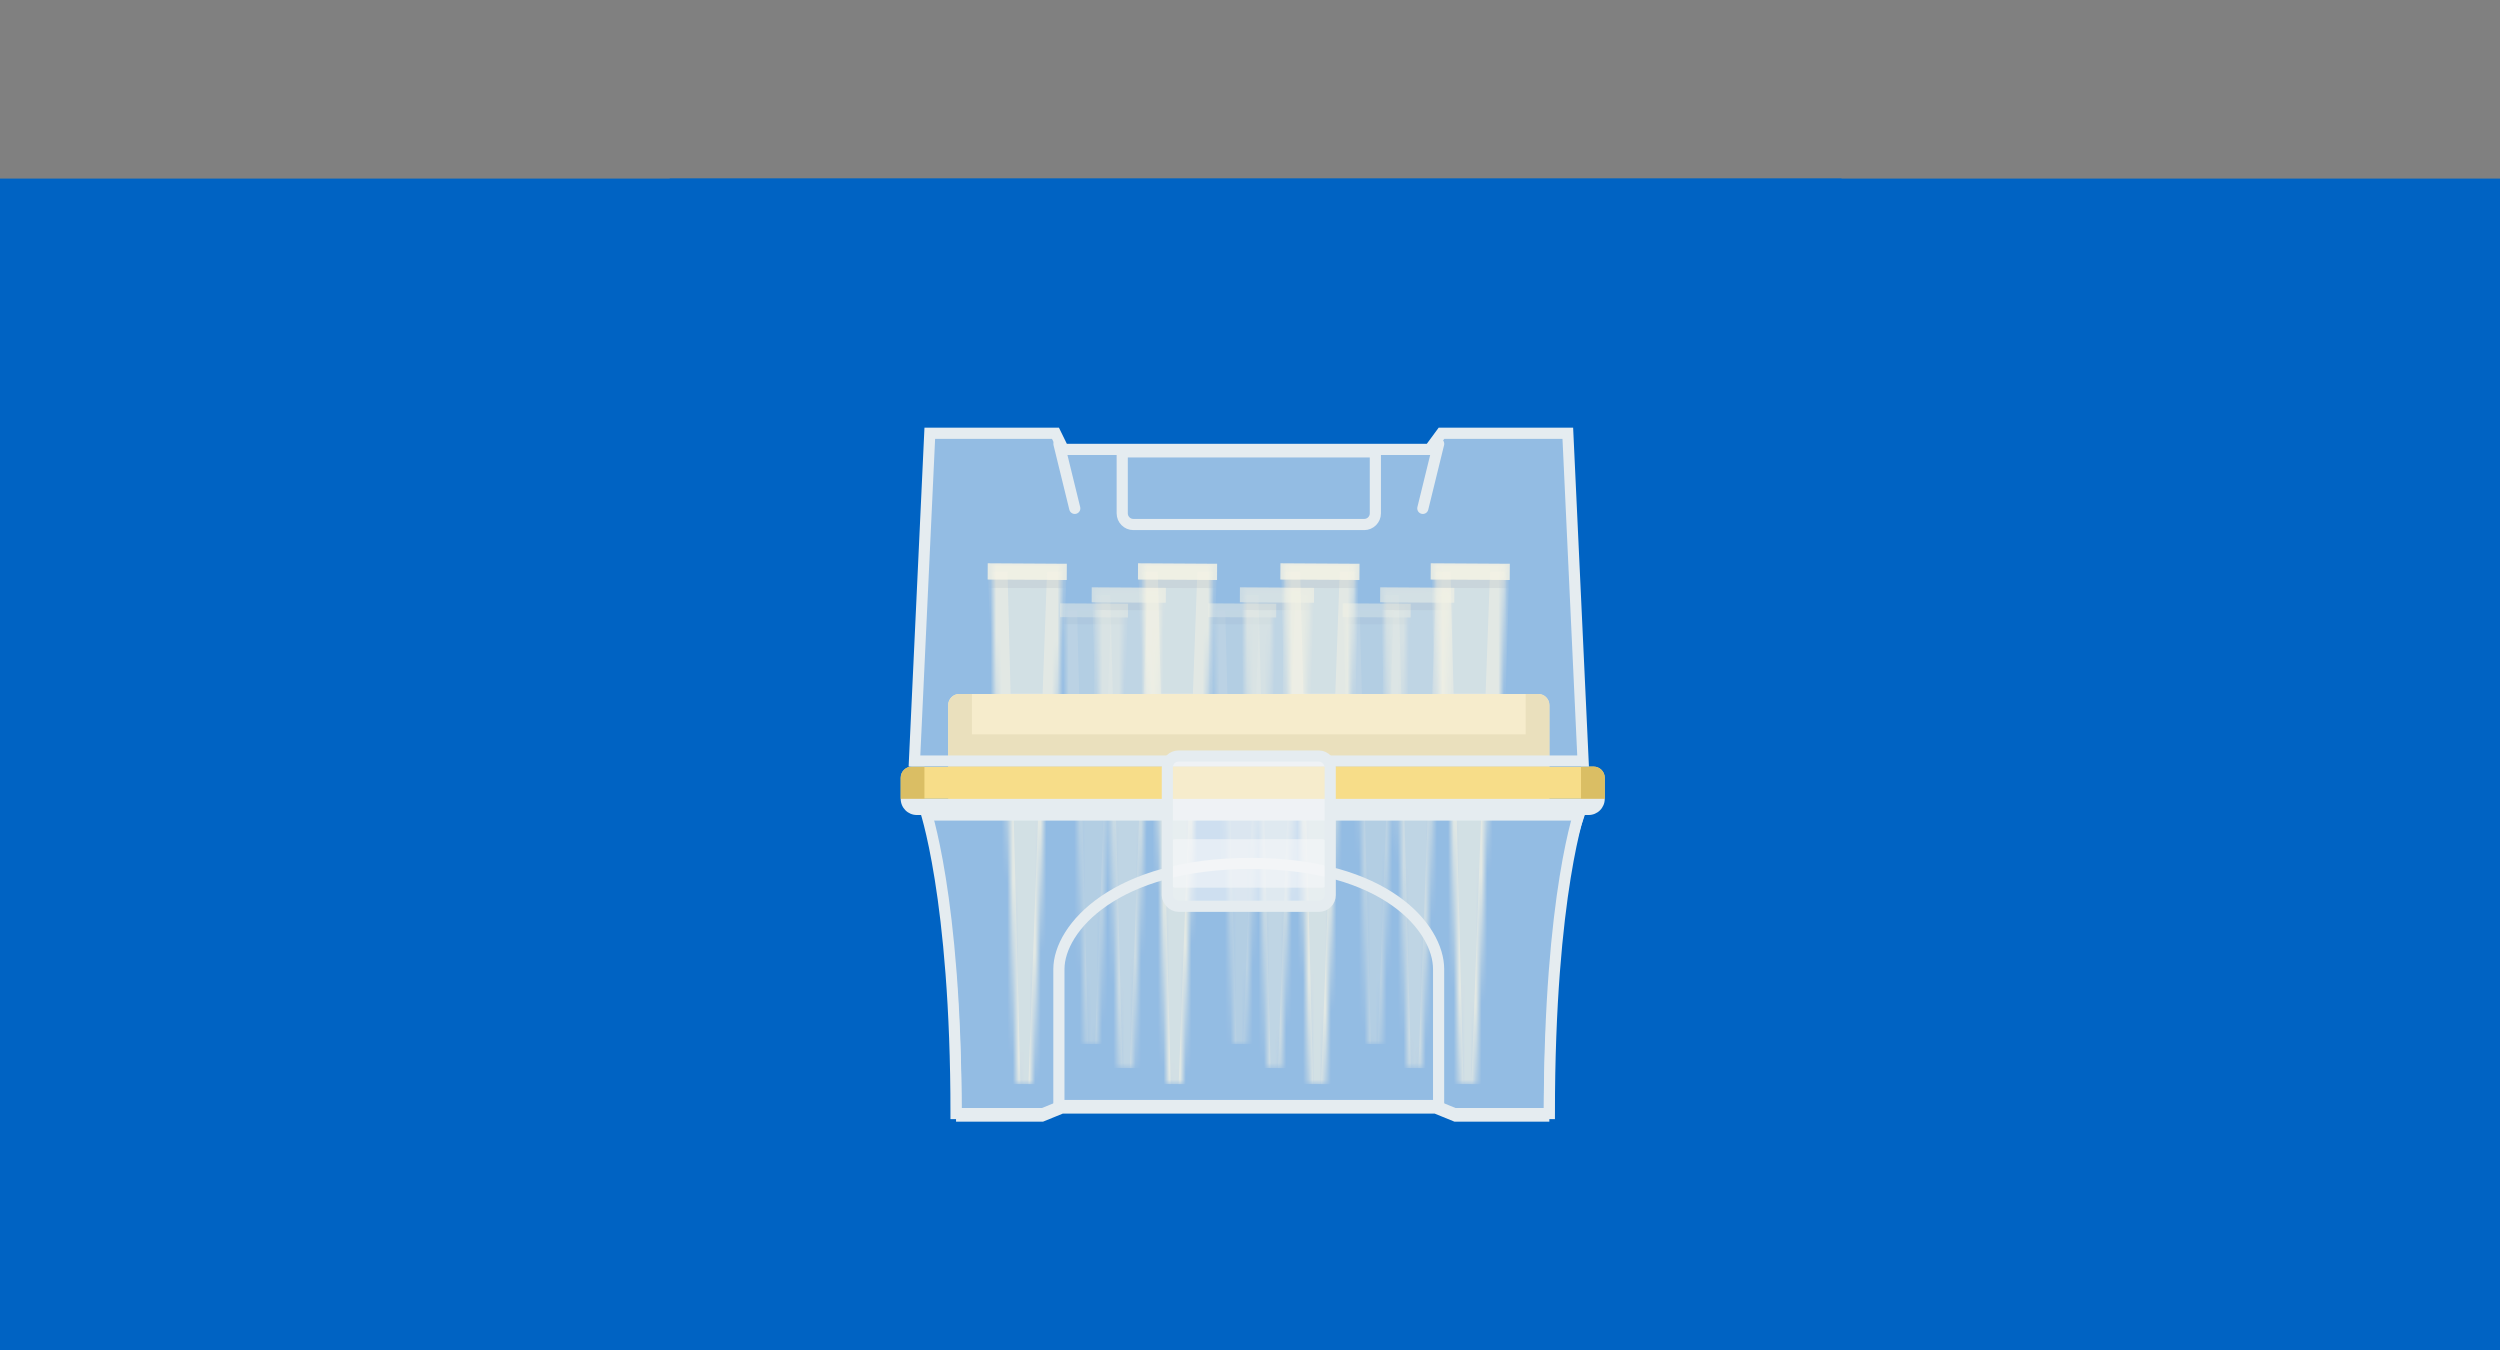 <svg width="448" height="242" viewBox="0 0 448 242" fill="none" xmlns="http://www.w3.org/2000/svg">
<rect x="0" y="0" width="448" height="242" fill="#808080" stroke="none"/>
<rect y="32" width="448" height="210" fill="#0063C3"/>
<rect width="210" height="210" transform="translate(120 32)" fill="#0063C3"/>
<g clip-path="url(#clip0)">
<g opacity="0.5">
<g clip-path="url(#clip1)">
<path opacity="0.8" d="M189.965 108.119L202.147 108.187L202.133 110.654L189.951 110.587L189.965 108.119Z" fill="#F7EFC7"/>
<mask id="mask0" mask-type="alpha" maskUnits="userSpaceOnUse" x="190" y="108" width="12" height="80">
<path opacity="0.8" fill-rule="evenodd" clip-rule="evenodd" d="M190.574 108.122L201.538 108.183L200.814 129.155L200.145 129.151L199.534 140.252L198.878 140.248L196.84 187.128L194.404 187.11L192.881 140.215L192.225 140.211L191.738 129.104L191.068 129.1L190.574 108.122Z" fill="#F7EFC7"/>
</mask>
<g mask="url(#mask0)">
<path opacity="0.8" d="M189.965 108.152L202.148 108.152L201.469 129.127L190.64 129.127L189.965 108.152Z" fill="#F7EFC7"/>
<path opacity="0.8" d="M189.964 127.893L202.146 127.893L201.816 140.232L190.292 140.232L189.964 127.893Z" fill="#F7EFC7"/>
<path opacity="0.8" d="M192.399 138.998L199.709 138.998L197.268 187.117L194.832 187.117L192.399 138.998Z" fill="#F7EFC7"/>
<path d="M195.013 187.114L193.011 109.386L190.574 109.386L189.531 187.094L195.013 187.114Z" fill="#F7EFC7"/>
<path d="M196.231 187.114L199.102 109.386L201.538 109.386L201.713 187.145L196.231 187.114Z" fill="#F7EFC7"/>
<path opacity="0.2" fill-rule="evenodd" clip-rule="evenodd" d="M202.134 110.654L189.952 110.587L189.959 111.854L202.127 111.887L202.134 110.654ZM190.149 129.128L200.928 129.127L200.89 130.36L189.963 130.361L190.149 129.128ZM192.521 140.232L199.587 140.232L199.562 141.465L192.399 141.465L192.521 140.232Z" fill="#333333"/>
</g>
</g>
<g clip-path="url(#clip2)">
<path opacity="0.8" d="M240.62 108.119L252.802 108.187L252.789 110.654L240.607 110.587L240.62 108.119Z" fill="#F7EFC7"/>
<mask id="mask1" mask-type="alpha" maskUnits="userSpaceOnUse" x="241" y="108" width="12" height="80">
<path opacity="0.8" fill-rule="evenodd" clip-rule="evenodd" d="M241.229 108.122L252.194 108.183L251.469 129.155L250.8 129.151L250.19 140.252L249.534 140.248L247.495 187.128L245.059 187.11L243.536 140.215L242.88 140.211L242.393 129.104L241.723 129.1L241.229 108.122Z" fill="#F7EFC7"/>
</mask>
<g mask="url(#mask1)">
<path opacity="0.8" d="M240.621 108.152L252.803 108.152L252.124 129.127L241.296 129.127L240.621 108.152Z" fill="#F7EFC7"/>
<path opacity="0.8" d="M240.619 127.893L252.801 127.893L252.471 140.232L240.947 140.232L240.619 127.893Z" fill="#F7EFC7"/>
<path opacity="0.8" d="M243.054 138.998L250.364 138.998L247.923 187.117L245.487 187.117L243.054 138.998Z" fill="#F7EFC7"/>
<path d="M245.668 187.114L243.666 109.386L241.23 109.386L240.186 187.094L245.668 187.114Z" fill="#F7EFC7"/>
<path d="M246.886 187.114L249.757 109.386L252.194 109.386L252.368 187.145L246.886 187.114Z" fill="#F7EFC7"/>
<path opacity="0.2" fill-rule="evenodd" clip-rule="evenodd" d="M252.789 110.654L240.607 110.587L240.614 111.854L252.782 111.887L252.789 110.654ZM240.805 129.128L251.583 129.127L251.546 130.36L240.619 130.361L240.805 129.128ZM243.176 140.232L250.242 140.232L250.217 141.465L243.054 141.465L243.176 140.232Z" fill="#333333"/>
</g>
</g>
<g clip-path="url(#clip3)">
<path opacity="0.8" d="M216.521 108.119L228.703 108.187L228.69 110.654L216.508 110.587L216.521 108.119Z" fill="#F7EFC7"/>
<mask id="mask2" mask-type="alpha" maskUnits="userSpaceOnUse" x="217" y="108" width="12" height="80">
<path opacity="0.8" fill-rule="evenodd" clip-rule="evenodd" d="M217.131 108.122L228.095 108.183L227.37 129.155L226.701 129.151L226.091 140.252L225.435 140.248L223.397 187.128L220.96 187.11L219.438 140.215L218.781 140.211L218.294 129.104L217.624 129.1L217.131 108.122Z" fill="#F7EFC7"/>
</mask>
<g mask="url(#mask2)">
<path opacity="0.8" d="M216.522 108.152L228.704 108.152L228.026 129.127L217.197 129.127L216.522 108.152Z" fill="#F7EFC7"/>
<path opacity="0.8" d="M216.52 127.893L228.702 127.893L228.372 140.232L216.848 140.232L216.52 127.893Z" fill="#F7EFC7"/>
<path opacity="0.8" d="M218.956 138.998L226.265 138.998L223.825 187.117L221.388 187.117L218.956 138.998Z" fill="#F7EFC7"/>
<path d="M221.569 187.114L219.567 109.386L217.131 109.386L216.087 187.094L221.569 187.114Z" fill="#F7EFC7"/>
<path d="M222.788 187.114L225.658 109.386L228.095 109.386L228.269 187.145L222.788 187.114Z" fill="#F7EFC7"/>
<path opacity="0.2" fill-rule="evenodd" clip-rule="evenodd" d="M228.69 110.654L216.508 110.587L216.515 111.854L228.683 111.887L228.69 110.654ZM216.706 129.128L227.484 129.127L227.447 130.36L216.52 130.361L216.706 129.128ZM219.077 140.232L226.143 140.232L226.119 141.465L218.955 141.465L219.077 140.232Z" fill="#333333"/>
</g>
</g>
</g>
<g opacity="0.7">
<g clip-path="url(#clip4)">
<path opacity="0.8" d="M195.637 105.249L208.926 105.323L208.912 108.014L195.622 107.941L195.637 105.249Z" fill="#F7EFC7"/>
<mask id="mask3" mask-type="alpha" maskUnits="userSpaceOnUse" x="196" y="105" width="13" height="87">
<path opacity="0.8" fill-rule="evenodd" clip-rule="evenodd" d="M196.302 105.252L208.262 105.319L207.472 128.196L206.742 128.192L206.076 140.303L205.361 140.299L203.137 191.44L200.479 191.421L198.818 140.262L198.102 140.258L197.571 128.141L196.84 128.137L196.302 105.252Z" fill="#F7EFC7"/>
</mask>
<g mask="url(#mask3)">
<path opacity="0.8" d="M195.637 105.285L208.927 105.285L208.187 128.167L196.374 128.167L195.637 105.285Z" fill="#F7EFC7"/>
<path opacity="0.8" d="M195.635 126.821L208.925 126.821L208.565 140.28L195.993 140.28L195.635 126.821Z" fill="#F7EFC7"/>
<path opacity="0.8" d="M198.292 138.934L206.266 138.934L203.604 191.428L200.946 191.428L198.292 138.934Z" fill="#F7EFC7"/>
<path d="M201.144 191.425L198.96 106.631L196.302 106.631L195.163 191.403L201.144 191.425Z" fill="#F7EFC7"/>
<path d="M202.473 191.425L205.605 106.631L208.262 106.631L208.453 191.458L202.473 191.425Z" fill="#F7EFC7"/>
<path opacity="0.2" fill-rule="evenodd" clip-rule="evenodd" d="M208.912 108.014L195.622 107.941L195.63 109.323L208.904 109.359L208.912 108.014ZM195.838 128.167L207.596 128.166L207.555 129.512L195.635 129.512L195.838 128.167ZM198.425 140.281L206.133 140.28L206.107 141.626L198.292 141.626L198.425 140.281Z" fill="#333333"/>
</g>
</g>
<g clip-path="url(#clip5)">
<path opacity="0.8" d="M222.193 105.249L235.483 105.323L235.468 108.014L222.179 107.941L222.193 105.249Z" fill="#F7EFC7"/>
<mask id="mask4" mask-type="alpha" maskUnits="userSpaceOnUse" x="222" y="105" width="13" height="87">
<path opacity="0.8" fill-rule="evenodd" clip-rule="evenodd" d="M222.858 105.252L234.819 105.319L234.029 128.196L233.299 128.192L232.633 140.303L231.917 140.299L229.694 191.44L227.036 191.421L225.375 140.262L224.659 140.258L224.128 128.141L223.397 128.137L222.858 105.252Z" fill="#F7EFC7"/>
</mask>
<g mask="url(#mask4)">
<path opacity="0.8" d="M222.194 105.285L235.484 105.285L234.743 128.167L222.93 128.167L222.194 105.285Z" fill="#F7EFC7"/>
<path opacity="0.8" d="M222.192 126.821L235.482 126.821L235.122 140.28L222.55 140.28L222.192 126.821Z" fill="#F7EFC7"/>
<path opacity="0.8" d="M224.849 138.934L232.823 138.934L230.161 191.428L227.503 191.428L224.849 138.934Z" fill="#F7EFC7"/>
<path d="M227.7 191.425L225.516 106.631L222.858 106.631L221.72 191.403L227.7 191.425Z" fill="#F7EFC7"/>
<path d="M229.029 191.425L232.161 106.631L234.819 106.631L235.01 191.458L229.029 191.425Z" fill="#F7EFC7"/>
<path opacity="0.2" fill-rule="evenodd" clip-rule="evenodd" d="M235.469 108.014L222.179 107.941L222.187 109.323L235.461 109.359L235.469 108.014ZM222.395 128.167L234.153 128.166L234.112 129.512L222.192 129.512L222.395 128.167ZM224.982 140.281L232.69 140.28L232.663 141.626L224.849 141.626L224.982 140.281Z" fill="#333333"/>
</g>
</g>
<g clip-path="url(#clip6)">
<path opacity="0.8" d="M247.332 105.249L260.622 105.323L260.607 108.014L247.317 107.941L247.332 105.249Z" fill="#F7EFC7"/>
<mask id="mask5" mask-type="alpha" maskUnits="userSpaceOnUse" x="247" y="105" width="13" height="87">
<path opacity="0.8" fill-rule="evenodd" clip-rule="evenodd" d="M247.997 105.252L259.958 105.319L259.167 128.196L258.437 128.192L257.771 140.303L257.056 140.299L254.832 191.44L252.174 191.421L250.514 140.262L249.798 140.258L249.266 128.141L248.535 128.137L247.997 105.252Z" fill="#F7EFC7"/>
</mask>
<g mask="url(#mask5)">
<path opacity="0.8" d="M247.333 105.285L260.622 105.285L259.882 128.167L248.069 128.167L247.333 105.285Z" fill="#F7EFC7"/>
<path opacity="0.8" d="M247.331 126.821L260.62 126.821L260.26 140.28L247.689 140.28L247.331 126.821Z" fill="#F7EFC7"/>
<path opacity="0.8" d="M249.988 138.934L257.961 138.934L255.299 191.428L252.641 191.428L249.988 138.934Z" fill="#F7EFC7"/>
<path d="M252.839 191.425L250.655 106.631L247.997 106.631L246.859 191.403L252.839 191.425Z" fill="#F7EFC7"/>
<path d="M254.168 191.425L257.3 106.631L259.958 106.631L260.148 191.458L254.168 191.425Z" fill="#F7EFC7"/>
<path opacity="0.2" fill-rule="evenodd" clip-rule="evenodd" d="M260.607 108.014L247.318 107.941L247.325 109.323L260.6 109.359L260.607 108.014ZM247.533 128.167L259.292 128.166L259.251 129.512L247.33 129.512L247.533 128.167ZM250.12 140.281L257.829 140.28L257.802 141.626L249.987 141.626L250.12 140.281Z" fill="#333333"/>
</g>
</g>
</g>
<g clip-path="url(#clip7)">
<path opacity="0.8" d="M177 100.941L191.176 101.02L191.16 103.936L176.984 103.857L177 100.941Z" fill="#F7EFC7"/>
<mask id="mask6" mask-type="alpha" maskUnits="userSpaceOnUse" x="177" y="100" width="14" height="95">
<path opacity="0.8" fill-rule="evenodd" clip-rule="evenodd" d="M177.709 100.945L190.467 101.016L189.622 125.8L188.844 125.796L188.132 138.915L187.369 138.911L184.993 194.314L182.157 194.294L180.391 138.872L179.627 138.868L179.061 125.741L178.282 125.737L177.709 100.945Z" fill="#F7EFC7"/>
</mask>
<g mask="url(#mask6)">
<path opacity="0.8" d="M177.001 100.98L191.177 100.979L190.385 125.768L177.784 125.769L177.001 100.98Z" fill="#F7EFC7"/>
<path opacity="0.8" d="M176.997 124.311L191.173 124.309L190.787 138.891L177.378 138.892L176.997 124.311Z" fill="#F7EFC7"/>
<path opacity="0.8" d="M179.83 137.434L188.335 137.433L185.491 194.301L182.656 194.301L179.83 137.434Z" fill="#F7EFC7"/>
<path d="M182.866 194.298L180.544 102.438L177.709 102.438L176.487 194.275L182.866 194.298Z" fill="#F7EFC7"/>
<path d="M184.284 194.298L187.632 102.438L190.468 102.437L190.663 194.334L184.284 194.298Z" fill="#F7EFC7"/>
<path opacity="0.2" fill-rule="evenodd" clip-rule="evenodd" d="M191.16 103.936L176.985 103.859L176.992 105.355L191.152 105.392L191.16 103.936ZM177.213 125.771L189.755 125.768L189.711 127.224L176.996 127.227L177.213 125.771ZM179.971 138.893L188.193 138.891L188.165 140.348L179.829 140.35L179.971 138.893Z" fill="#333333"/>
</g>
</g>
<g clip-path="url(#clip8)">
<path opacity="0.8" d="M203.934 100.941L218.11 101.02L218.094 103.936L203.918 103.857L203.934 100.941Z" fill="#F7EFC7"/>
<mask id="mask7" mask-type="alpha" maskUnits="userSpaceOnUse" x="204" y="100" width="14" height="95">
<path opacity="0.8" fill-rule="evenodd" clip-rule="evenodd" d="M204.643 100.945L217.401 101.016L216.556 125.8L215.778 125.796L215.066 138.915L214.303 138.911L211.927 194.314L209.092 194.294L207.325 138.872L206.561 138.868L205.995 125.741L205.216 125.737L204.643 100.945Z" fill="#F7EFC7"/>
</mask>
<g mask="url(#mask7)">
<path opacity="0.8" d="M203.935 100.98L218.111 100.979L217.319 125.768L204.718 125.769L203.935 100.98Z" fill="#F7EFC7"/>
<path opacity="0.8" d="M203.931 124.311L218.107 124.309L217.721 138.891L204.312 138.892L203.931 124.311Z" fill="#F7EFC7"/>
<path opacity="0.8" d="M206.764 137.434L215.269 137.433L212.425 194.301L209.59 194.301L206.764 137.434Z" fill="#F7EFC7"/>
<path d="M209.8 194.298L207.479 102.438L204.643 102.438L203.422 194.275L209.8 194.298Z" fill="#F7EFC7"/>
<path d="M211.218 194.298L214.566 102.438L217.402 102.437L217.597 194.334L211.218 194.298Z" fill="#F7EFC7"/>
<path opacity="0.2" fill-rule="evenodd" clip-rule="evenodd" d="M218.094 103.936L203.919 103.859L203.927 105.355L218.086 105.392L218.094 103.936ZM204.147 125.771L216.689 125.768L216.645 127.224L203.93 127.227L204.147 125.771ZM206.905 138.893L215.127 138.891L215.099 140.348L206.763 140.35L206.905 138.893Z" fill="#333333"/>
</g>
</g>
<g clip-path="url(#clip9)">
<path opacity="0.8" d="M229.451 100.941L243.627 101.02L243.61 103.936L229.435 103.857L229.451 100.941Z" fill="#F7EFC7"/>
<mask id="mask8" mask-type="alpha" maskUnits="userSpaceOnUse" x="230" y="100" width="13" height="95">
<path opacity="0.8" fill-rule="evenodd" clip-rule="evenodd" d="M230.16 100.945L242.918 101.016L242.073 125.8L241.294 125.796L240.583 138.915L239.82 138.911L237.443 194.314L234.608 194.294L232.841 138.872L232.078 138.868L231.512 125.741L230.732 125.737L230.16 100.945Z" fill="#F7EFC7"/>
</mask>
<g mask="url(#mask8)">
<path opacity="0.8" d="M229.451 100.98L243.627 100.979L242.836 125.768L230.235 125.769L229.451 100.98Z" fill="#F7EFC7"/>
<path opacity="0.8" d="M229.448 124.311L243.623 124.31L243.238 138.891L229.828 138.892L229.448 124.311Z" fill="#F7EFC7"/>
<path opacity="0.8" d="M232.281 137.434L240.786 137.433L237.941 194.301L235.106 194.301L232.281 137.434Z" fill="#F7EFC7"/>
<path d="M235.317 194.298L232.995 102.438L230.16 102.438L228.938 194.275L235.317 194.298Z" fill="#F7EFC7"/>
<path d="M236.735 194.298L240.083 102.438L242.918 102.437L243.114 194.334L236.735 194.298Z" fill="#F7EFC7"/>
<path opacity="0.2" fill-rule="evenodd" clip-rule="evenodd" d="M243.611 103.936L229.435 103.859L229.443 105.355L243.602 105.392L243.611 103.936ZM229.663 125.771L242.206 125.768L242.162 127.224L229.447 127.227L229.663 125.771ZM232.422 138.893L240.644 138.891L240.615 140.348L232.28 140.35L232.422 138.893Z" fill="#333333"/>
</g>
</g>
<g clip-path="url(#clip10)">
<path opacity="0.8" d="M256.385 100.941L270.56 101.02L270.544 103.936L256.369 103.857L256.385 100.941Z" fill="#F7EFC7"/>
<mask id="mask9" mask-type="alpha" maskUnits="userSpaceOnUse" x="257" y="100" width="13" height="95">
<path opacity="0.8" fill-rule="evenodd" clip-rule="evenodd" d="M257.094 100.945L269.852 101.016L269.007 125.8L268.228 125.796L267.517 138.915L266.754 138.911L264.377 194.314L261.542 194.294L259.775 138.872L259.011 138.868L258.446 125.741L257.666 125.737L257.094 100.945Z" fill="#F7EFC7"/>
</mask>
<g mask="url(#mask9)">
<path opacity="0.8" d="M256.385 100.98L270.561 100.979L269.769 125.768L257.169 125.769L256.385 100.98Z" fill="#F7EFC7"/>
<path opacity="0.8" d="M256.381 124.311L270.557 124.31L270.172 138.891L256.762 138.892L256.381 124.311Z" fill="#F7EFC7"/>
<path opacity="0.8" d="M259.214 137.434L267.72 137.433L264.875 194.301L262.04 194.301L259.214 137.434Z" fill="#F7EFC7"/>
<path d="M262.251 194.299L259.929 102.438L257.094 102.438L255.872 194.275L262.251 194.299Z" fill="#F7EFC7"/>
<path d="M263.669 194.298L267.017 102.438L269.852 102.437L270.048 194.334L263.669 194.298Z" fill="#F7EFC7"/>
<path opacity="0.2" fill-rule="evenodd" clip-rule="evenodd" d="M270.545 103.936L256.369 103.859L256.377 105.355L270.536 105.392L270.545 103.936ZM256.597 125.771L269.139 125.768L269.096 127.224L256.381 127.227L256.597 125.771ZM259.356 138.893L267.578 138.891L267.549 140.348L259.214 140.35L259.356 138.893Z" fill="#333333"/>
</g>
</g>
<path fill-rule="evenodd" clip-rule="evenodd" d="M171.913 124.36C170.808 124.36 169.913 125.255 169.913 126.36L169.912 137.374L163.406 137.374C162.302 137.374 161.406 138.269 161.406 139.374L161.406 143.158L169.911 143.158L169.911 144.05C169.911 145.155 170.806 146.05 171.911 146.05L275.647 146.05C276.752 146.05 277.647 145.155 277.647 144.05L277.647 143.158L287.571 143.158L287.571 139.374C287.571 138.269 286.676 137.374 285.571 137.374L277.648 137.374L277.649 126.36C277.649 125.255 276.754 124.36 275.649 124.36L171.913 124.36Z" fill="#F7DD89"/>
<path fill-rule="evenodd" clip-rule="evenodd" d="M273.395 137.374L174.164 137.374L171.912 137.374L169.912 137.374L169.912 135.374L169.912 131.59L169.913 126.36C169.913 125.255 170.808 124.36 171.913 124.36L174.165 124.36L174.165 131.59L273.396 131.59L273.396 124.36L275.649 124.36C276.754 124.36 277.649 125.255 277.649 126.36L277.648 131.59L277.648 135.374L277.648 137.374L275.648 137.374L273.395 137.374ZM161.406 139.374C161.406 138.269 162.302 137.374 163.406 137.374L165.659 137.374L165.658 143.158L161.406 143.158L161.406 139.374ZM285.571 137.374L283.318 137.374L283.318 143.158L287.571 143.158L287.571 139.374C287.571 138.269 286.676 137.374 285.571 137.374Z" fill="#DABE64"/>
<path d="M166.345 146.55L283.303 146.55C283.296 146.571 283.288 146.592 283.281 146.614C283.103 147.115 282.851 147.873 282.549 148.904C281.946 150.966 281.145 154.124 280.344 158.523C278.756 167.249 277.171 180.859 277.143 200.5L260.73 200.5L257.277 199.091L257.186 199.054L257.088 199.054L190.462 199.054L190.363 199.054L190.273 199.091L186.819 200.5L171.824 200.5C171.801 181.219 170.395 167.614 168.986 158.805C168.275 154.362 167.564 151.139 167.029 149.023C166.761 147.965 166.538 147.184 166.38 146.665C166.368 146.625 166.357 146.587 166.345 146.55Z" fill="#F5F7F9" fill-opacity="0.6" stroke="#E5ECF0"/>
<path d="M165.658 144.604C165.658 144.604 171.327 160.511 171.324 199.554L186.918 199.554L190.462 198.108L257.088 198.108L260.632 199.554L277.643 199.554C277.646 159.788 283.318 144.604 283.318 144.604" stroke="#E5ECF0" stroke-width="2"/>
<path d="M161.406 143.158L287.571 143.158V143.158C287.57 144.755 286.276 146.05 284.678 146.05L164.298 146.05C162.7 146.05 161.406 144.755 161.406 143.158V143.158Z" fill="#E5ECF0"/>
<path d="M257.797 198.108L257.799 173.665C257.8 166.295 248.262 154.727 224.097 154.727C199.931 154.727 189.756 166.295 189.755 173.665L189.753 198.108" stroke="#E5ECF0" stroke-width="2" stroke-linecap="round"/>
<rect opacity="0.6" width="28.352" height="8.676" rx="1" transform="matrix(1 -1.38621e-10 -8.20717e-05 1 209.603 150.388)" fill="#F5F7F9"/>
<path d="M190.282 79.972L190.557 80.532L191.18 80.532L255.68 80.532L256.186 80.532L256.486 80.125L258.313 77.64L280.951 77.64L283.688 136.374L163.872 136.374L166.618 77.64L189.139 77.64L190.282 79.972Z" fill="#F5F7F9" fill-opacity="0.6" stroke="#E5ECF0" stroke-width="2"/>
<path d="M189.763 79.532L192.597 91.101" stroke="#E5ECF0" stroke-width="2" stroke-linecap="round"/>
<path d="M257.807 79.532L254.971 91.101" stroke="#E5ECF0" stroke-width="2" stroke-linecap="round"/>
<path d="M201.103 80.978L246.466 80.978L246.465 91.993C246.465 93.097 245.569 93.993 244.465 93.993L203.102 93.993C201.998 93.993 201.102 93.097 201.102 91.993L201.103 80.978Z" stroke="#E5ECF0" stroke-width="2"/>
<rect x="1" y="1" width="29.187" height="26.921" rx="2" transform="matrix(1 -1.38621e-10 -8.20717e-05 1 208.187 134.482)" fill="#F5F7F9" fill-opacity="0.6" stroke="#E5ECF0" stroke-width="2"/>
</g>
<defs>
<clipPath id="clip0">
<rect width="129" height="201" fill="white" transform="matrix(1 -1.38621e-10 -8.20717e-05 1 160 0)"/>
</clipPath>
<clipPath id="clip1">
<rect width="12.182" height="78.964" fill="white" transform="matrix(1 0.006 -0.005 1 189.965 108.119)"/>
</clipPath>
<clipPath id="clip2">
<rect width="12.182" height="78.964" fill="white" transform="matrix(1 0.006 -0.005 1 240.62 108.119)"/>
</clipPath>
<clipPath id="clip3">
<rect width="12.182" height="78.964" fill="white" transform="matrix(1 0.006 -0.005 1 216.521 108.119)"/>
</clipPath>
<clipPath id="clip4">
<rect width="13.29" height="86.143" fill="white" transform="matrix(1 0.006 -0.005 1 195.637 105.249)"/>
</clipPath>
<clipPath id="clip5">
<rect width="13.29" height="86.143" fill="white" transform="matrix(1 0.006 -0.005 1 222.193 105.249)"/>
</clipPath>
<clipPath id="clip6">
<rect width="13.29" height="86.143" fill="white" transform="matrix(1 0.006 -0.005 1 247.332 105.249)"/>
</clipPath>
<clipPath id="clip7">
<rect width="14.176" height="93.321" fill="white" transform="matrix(1 0.006 -0.005 1 177 100.941)"/>
</clipPath>
<clipPath id="clip8">
<rect width="14.176" height="93.321" fill="white" transform="matrix(1 0.006 -0.005 1 203.934 100.941)"/>
</clipPath>
<clipPath id="clip9">
<rect width="14.176" height="93.321" fill="white" transform="matrix(1 0.006 -0.005 1 229.451 100.941)"/>
</clipPath>
<clipPath id="clip10">
<rect width="14.176" height="93.321" fill="white" transform="matrix(1 0.006 -0.005 1 256.385 100.941)"/>
</clipPath>
</defs>
</svg>
